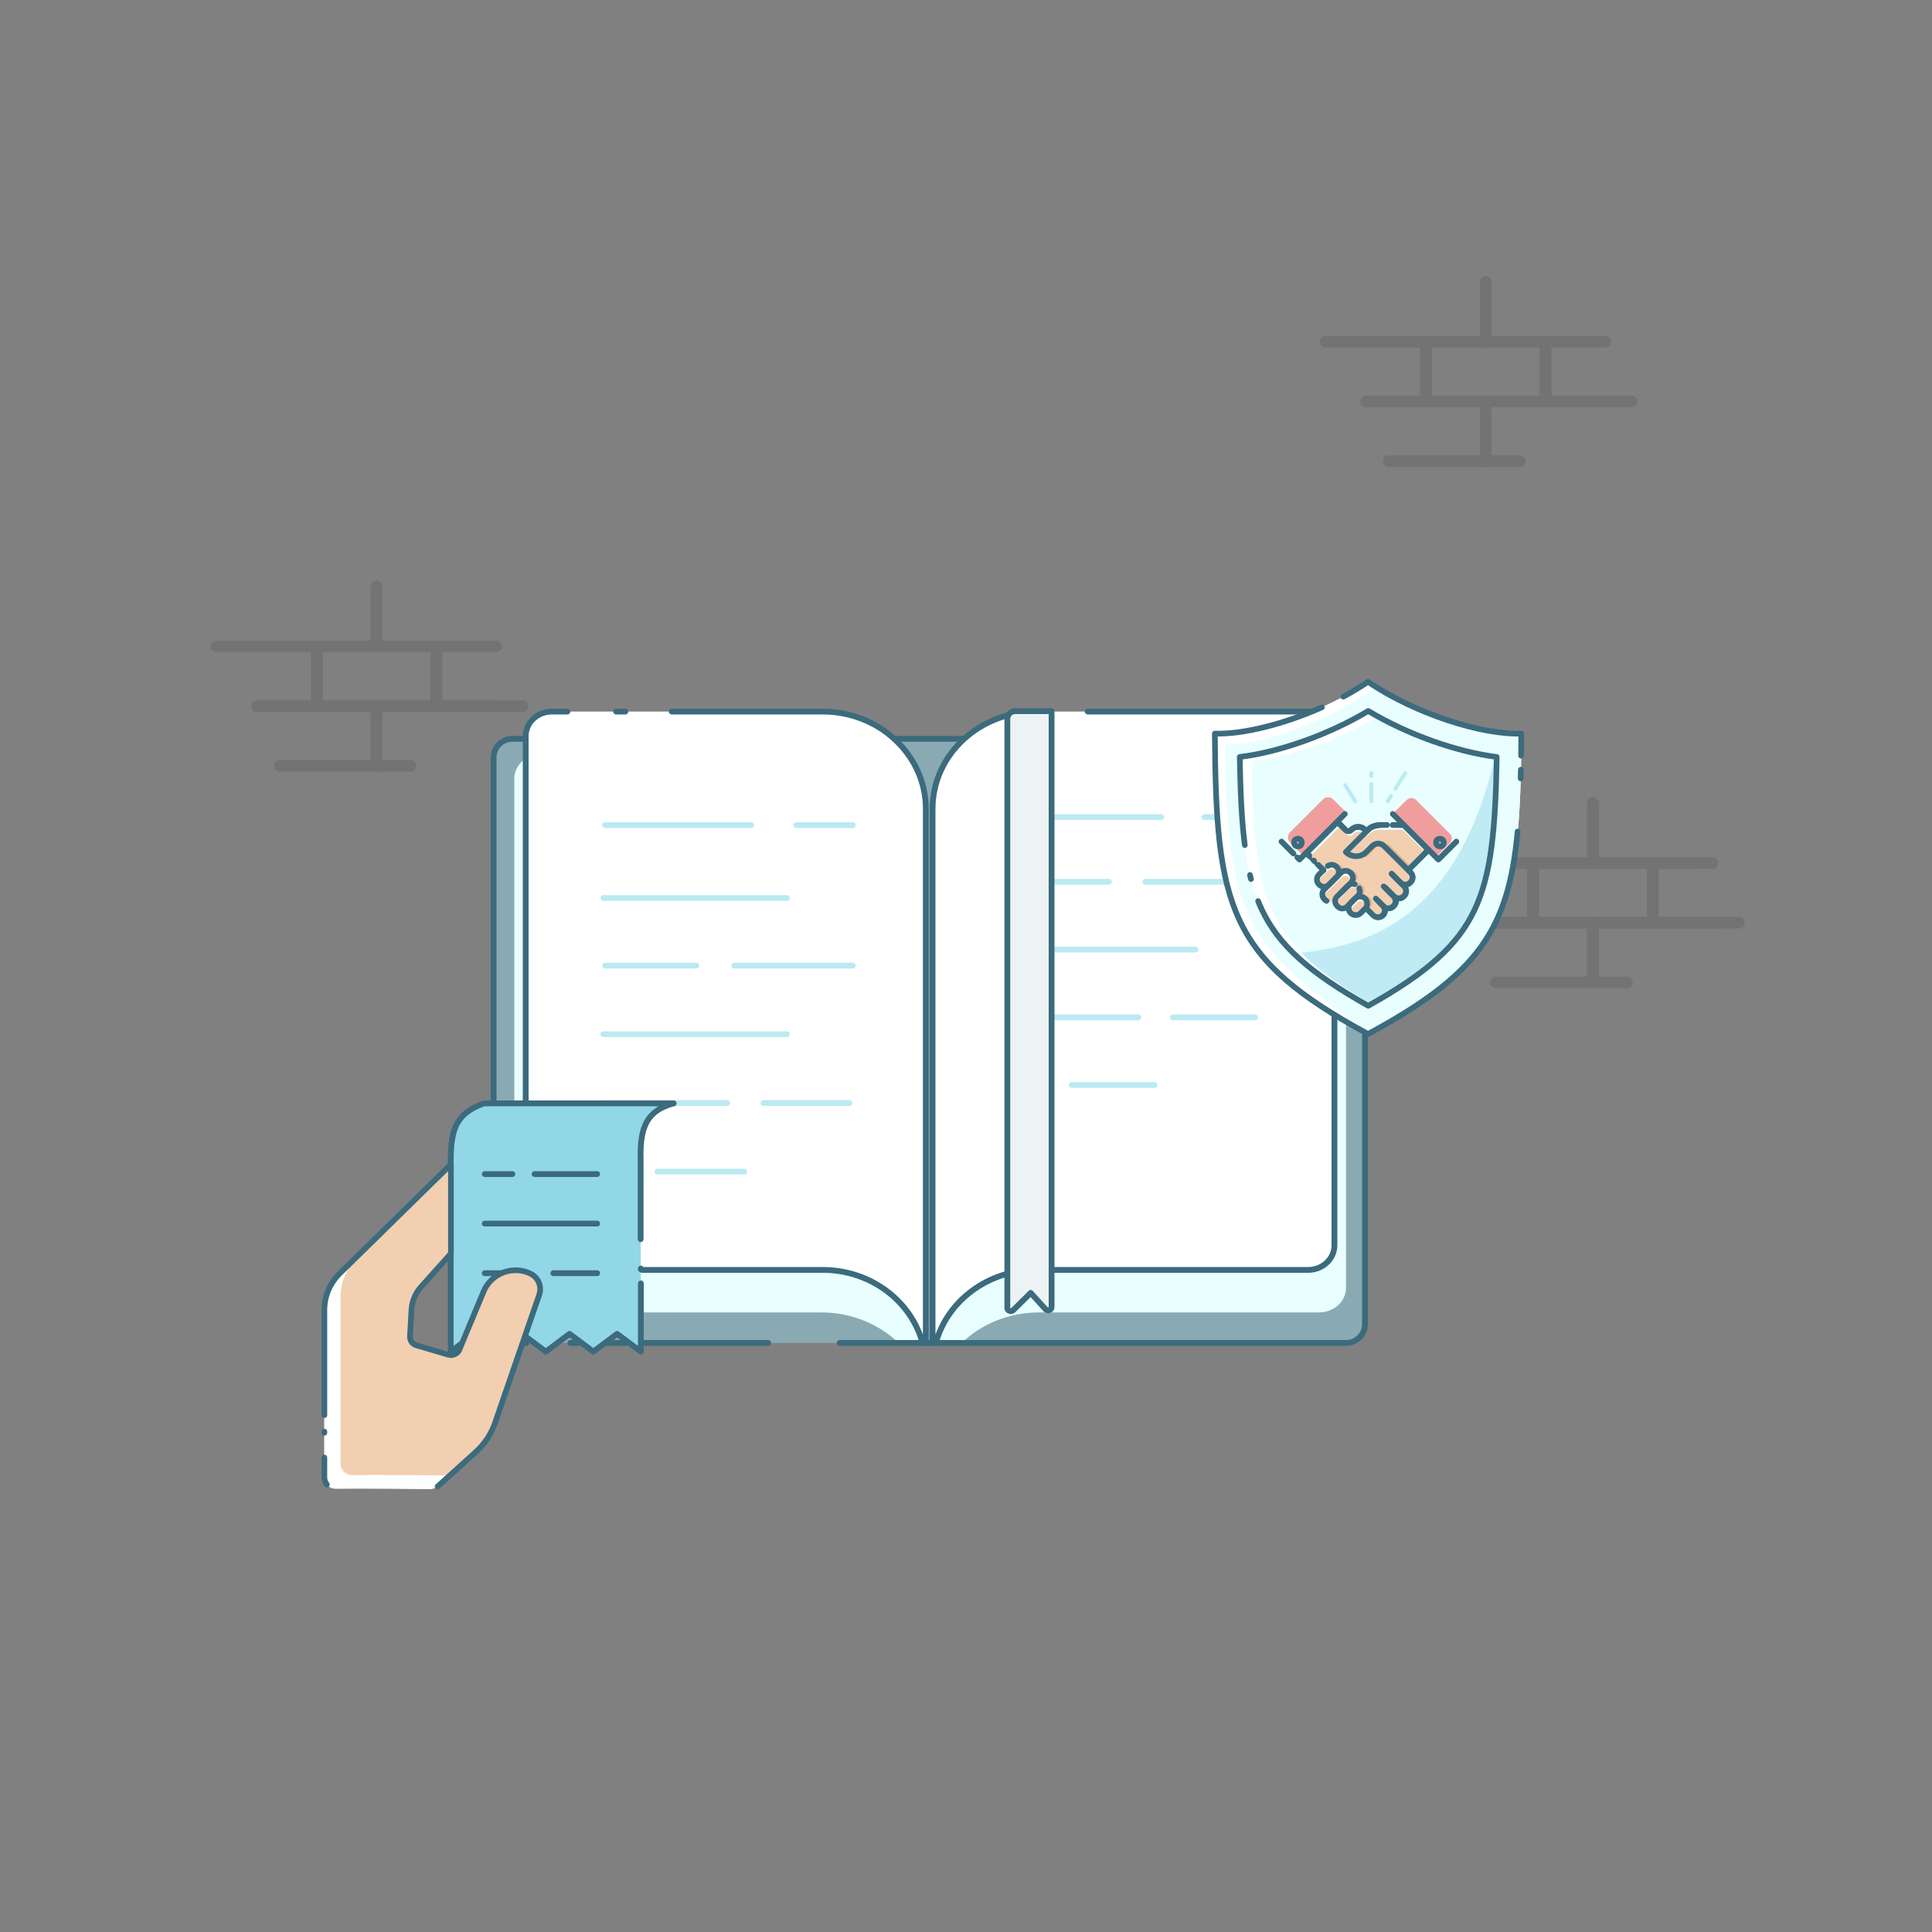 <?xml version="1.0" encoding="utf-8"?>
<!-- Generator: Adobe Illustrator 23.0.3, SVG Export Plug-In . SVG Version: 6.00 Build 0)  -->
<svg version="1.1" id="Layer_1" xmlns="http://www.w3.org/2000/svg" xmlns:xlink="http://www.w3.org/1999/xlink" x="0px" y="0px"
	 viewBox="0 0 1000 1000" style="enable-background:new 0 0 1000 1000;" xml:space="preserve">
<rect x="0" y="0" width="1000" height="1000" fill="#808080" stroke="none"/>
<style type="text/css">
	.st0{opacity:0.48;fill:#92D7E7;enable-background:new    ;}
	.st1{fill:#E9FEFF;}
	.st2{fill:none;stroke:#3B6B7D;stroke-width:3;stroke-linecap:round;stroke-linejoin:round;stroke-miterlimit:10;}
	.st3{fill:#FFFFFF;}
	.st4{fill:none;stroke:#BBEAF2;stroke-width:3;stroke-linecap:round;stroke-miterlimit:10;}
	.st5{fill:none;stroke:#91C2FF;stroke-width:3.2;stroke-linecap:round;stroke-linejoin:round;stroke-miterlimit:10;}
	.st6{fill:#EDF3F4;stroke:#3B6B7D;stroke-width:3;stroke-linecap:round;stroke-linejoin:round;stroke-miterlimit:10;}
	.st7{opacity:0.23;}
	.st8{fill:none;stroke:#474747;stroke-width:6;stroke-linecap:round;stroke-linejoin:round;stroke-miterlimit:10;}
	.st9{fill:none;stroke:#3B6B7D;stroke-width:2.926;stroke-linecap:round;stroke-linejoin:round;stroke-miterlimit:10;}
	.st10{fill:#F2CFB1;}
	.st11{fill:#E5B48F;}
	.st12{fill:#EF9E9D;}
	.st13{fill:none;stroke:#BBEAF2;stroke-width:2;stroke-linecap:round;stroke-miterlimit:10;}
	.st14{fill:#92D7E7;stroke:#3B6B7D;stroke-width:3;stroke-linecap:round;stroke-linejoin:round;stroke-miterlimit:10;}
	.st15{fill:#FFFFFF;stroke:#3B6B7D;stroke-width:3;stroke-linecap:round;stroke-linejoin:round;stroke-miterlimit:10;}
</style>
<g id="Book">
	<path class="st0" d="M706.7,392.1v293.3c0,5.4-4.4,9.7-9.7,9.7H265.3c-5.4,0-9.7-4.4-9.7-9.7V392.1c0-5.4,4.4-9.7,9.7-9.7h431.6
		C702.3,382.3,706.7,386.7,706.7,392.1z"/>
	<g>
		<path class="st1" d="M480.1,440.6v254.5h-15c-10.1-9.7-24.3-15.8-40.1-15.8H280.2c-7.7,0-14-5.7-14-12.7V403c0-4.2,2.3-8,5.8-10.3
			c2.3-1.5,5.1-2.4,8.2-2.4H425C455.4,390.2,480.1,412.8,480.1,440.6z"/>
		<path class="st1" d="M696.7,403v263.6c0,7-6.2,12.7-14,12.7H537.9c-15.8,0-30.1,6.1-40.1,15.8h-15V440.6
			c0-27.8,24.7-50.3,55.1-50.3h144.8c3,0,5.7,0.9,8,2.3C694.3,394.8,696.7,398.7,696.7,403z"/>
	</g>
	<line class="st2" x1="397.6" y1="695.1" x2="295.2" y2="695.1"/>
	<path class="st2" d="M272.4,695.1h-7.2c-5.4,0-9.7-4.4-9.7-9.7V392.1c0-5.4,4.4-9.7,9.7-9.7h431.6c5.4,0,9.7,4.4,9.7,9.7v293.3
		c0,5.4-4.4,9.7-9.7,9.7H434.6"/>
	<path class="st3" d="M480.1,418.6v276.5h-1.7c-5.9-21.7-26.9-37.8-51.9-37.8H285.6c-7.5,0-13.6-5.7-13.6-12.7V381
		c0-7,6.1-12.7,13.6-12.7h140.9c14.4,0,27.6,5.4,37.2,14.1C473.8,391.5,480.1,404.3,480.1,418.6z"/>
	<path class="st3" d="M690.7,381v263.6c0,7-6.1,12.7-13.6,12.7H536.3c-25,0-46,16.1-51.9,37.8h-1.7V418.6c0-14.2,6.3-27.1,16.4-36.2
		c9.6-8.7,22.8-14.1,37.2-14.1h140.8C684.6,368.3,690.7,374,690.7,381z"/>
	<path class="st2" d="M347.7,368.3h78.1c14.4,0,27.5,5.4,37,14.1c10.1,9.2,16.4,22,16.4,36.2v276.5h-1.7
		c-5.9-21.7-26.8-37.8-51.7-37.8H285.6c-7.5,0-13.5-5.7-13.5-12.7V381c0-7,6.1-12.7,13.5-12.7h8.1"/>
	<line class="st2" x1="318.9" y1="368.3" x2="323.7" y2="368.3"/>
	<path class="st2" d="M563,368.3h114.1c7.5,0,13.6,5.7,13.6,12.7v263.6c0,7-6.1,12.7-13.6,12.7H536.3c-25,0-46,16.1-51.9,37.8h-1.7
		V418.6c0-14.2,6.3-27.1,16.4-36.2c9.6-8.7,22.8-14.1,37.2-14.1h5.9"/>
	<g>
		<line class="st4" x1="340.3" y1="606.4" x2="385.2" y2="606.4"/>
		<line class="st4" x1="310.6" y1="606.4" x2="318.4" y2="606.4"/>
		<line class="st4" x1="395.2" y1="570.9" x2="439.7" y2="570.9"/>
		<line class="st4" x1="311.4" y1="570.9" x2="376.4" y2="570.9"/>
		<line class="st4" x1="312.3" y1="535.3" x2="407.3" y2="535.3"/>
		<line class="st4" x1="312.3" y1="464.8" x2="407.3" y2="464.8"/>
		<line class="st4" x1="380.1" y1="499.8" x2="441.4" y2="499.8"/>
		<line class="st4" x1="313.2" y1="499.8" x2="360.4" y2="499.8"/>
		<line class="st4" x1="412.1" y1="427.1" x2="441.4" y2="427.1"/>
		<line class="st4" x1="313.2" y1="427.1" x2="388.8" y2="427.1"/>
	</g>
	<g>
		<line class="st4" x1="554.7" y1="561.6" x2="597.6" y2="561.6"/>
		<line class="st4" x1="526.3" y1="561.6" x2="533.8" y2="561.6"/>
		<line class="st4" x1="607.1" y1="526.6" x2="649.7" y2="526.6"/>
		<line class="st4" x1="527.1" y1="526.6" x2="589.2" y2="526.6"/>
		<line class="st4" x1="528" y1="491.5" x2="618.8" y2="491.5"/>
		<line class="st4" x1="592.8" y1="456.4" x2="651.4" y2="456.4"/>
		<line class="st4" x1="528.8" y1="456.4" x2="574" y2="456.4"/>
		<line class="st4" x1="623.4" y1="422.9" x2="651.4" y2="422.9"/>
		<line class="st4" x1="528.8" y1="422.9" x2="601.1" y2="422.9"/>
	</g>
	<path class="st5" d="M337.1,548.5"/>
	<path class="st6" d="M541.1,677.6l-7.6-8.4l-9,8.9c-1.1,1.1-3.1,0.4-3.1-1V372.1c0-2.2,1.8-4,4-4h18.9v308.5
		C544.3,678.1,542.2,678.8,541.1,677.6z"/>
</g>
<g id="XMLID_262_" class="st7">
	<polyline id="XMLID_269_" class="st8" points="769,145.9 769,176.9 707.1,176.9 	"/>
	<polyline id="XMLID_268_" class="st8" points="830.9,176.9 769,176.9 769,145.9 	"/>
	<rect id="XMLID_267_" x="738.1" y="176.9" class="st8" width="61.9" height="30.9"/>
	<polyline id="XMLID_266_" class="st8" points="786.6,238.7 769,238.7 769,207.8 830.9,207.8 	"/>
	<polyline id="XMLID_265_" class="st8" points="707.1,207.8 769,207.8 769,238.7 718.8,238.7 	"/>
	<polyline id="XMLID_264_" class="st8" points="686.1,176.9 738.1,176.9 738.1,207.8 707.1,207.8 	"/>
	<polyline id="XMLID_263_" class="st8" points="844.6,207.8 799.9,207.8 799.9,176.9 821.4,176.9 	"/>
</g>
<g id="XMLID_1_" class="st7">
	<polyline id="XMLID_8_" class="st8" points="194.9,303.6 194.9,334.6 133,334.6 	"/>
	<polyline id="XMLID_7_" class="st8" points="256.8,334.6 194.9,334.6 194.9,303.6 	"/>
	<rect id="XMLID_6_" x="164" y="334.6" class="st8" width="61.9" height="30.9"/>
	<polyline id="XMLID_5_" class="st8" points="212.5,396.4 194.9,396.4 194.9,365.5 256.8,365.5 	"/>
	<polyline id="XMLID_4_" class="st8" points="133,365.5 194.9,365.5 194.9,396.4 144.7,396.4 	"/>
	<polyline id="XMLID_3_" class="st8" points="112,334.6 164,334.6 164,365.5 133,365.5 	"/>
	<polyline id="XMLID_2_" class="st8" points="270.5,365.5 225.8,365.5 225.8,334.6 247.3,334.6 	"/>
</g>
<g id="XMLID_9_" class="st7">
	<polyline id="XMLID_16_" class="st8" points="824.5,415.7 824.5,446.7 762.6,446.7 	"/>
	<polyline id="XMLID_15_" class="st8" points="886.4,446.7 824.5,446.7 824.5,415.7 	"/>
	<rect id="XMLID_14_" x="793.6" y="446.7" class="st8" width="61.9" height="30.9"/>
	<polyline id="XMLID_13_" class="st8" points="842.1,508.5 824.5,508.5 824.5,477.6 886.4,477.6 	"/>
	<polyline id="XMLID_12_" class="st8" points="762.6,477.6 824.5,477.6 824.5,508.5 774.3,508.5 	"/>
	<polyline id="XMLID_11_" class="st8" points="741.6,446.7 793.6,446.7 793.6,477.6 762.6,477.6 	"/>
	<polyline id="XMLID_10_" class="st8" points="900.1,477.6 855.4,477.6 855.4,446.7 876.9,446.7 	"/>
</g>
<g id="Shield">
	<path class="st3" d="M787.5,379.7v0.2c-0.3,44.7-2.1,73.7-12.8,96.5c-10.7,22.7-30.2,39.1-65.9,58.4c-0.2,0.1-0.4,0.2-0.6,0.3
		c-72.1-38.9-78.7-65.9-79.3-155.5c0.7,0,1.3,0,2,0c20.2,0,53.6-10.7,77.3-26.8C732.7,369.6,767.6,380.5,787.5,379.7z"/>
	<path class="st1" d="M787.5,379.9c-0.3,44.7-2.1,73.7-12.8,96.5c-10.7,22.7-30.2,39.1-65.9,58.4c-0.1-0.2-0.1-0.3,0-0.3
		c-63.2-43.8-74-59.7-74.6-149.2c19.9,0.8,52.5-12.1,77.1-28.8l1.8,1.2C735.8,373.3,767.1,379.7,787.5,379.9z"/>
	<path class="st9" d="M787.3,391.1c0.1-3.7,0.1-7.5,0.1-11.4c-19.9,0.8-54.8-10.1-79.3-26.8l0,0l0,0l0,0l0,0
		c-4,2.7-8.4,5.3-12.8,7.7"/>
	<path class="st9" d="M787.1,402.9c0-1.5,0.1-3,0.1-4.5"/>
	<path class="st9" d="M684.2,366.1c-20,8.9-41.4,14.1-55.4,13.6c0.6,89.6,7.2,116.5,79.3,155.5l0,0l0,0l0,0l0,0
		c56.3-30.4,72.7-53.5,77.4-104.8"/>
	<path class="st3" d="M774.6,391.8c0,0.5,0,1,0,1.5c-0.6,36.8-3,59.8-11.5,77.7c-8.4,17.8-23.6,31.9-53.3,48.7
		c-0.6,0.3-1.1,0.6-1.7,0.9c-30.8-17.3-46.4-31.5-55-49.6c-8.5-18.2-10.9-41.6-11.5-79.2c20.6-2.5,46.1-11.6,66.5-23.8
		c1.6,1,3.3,1.9,4.9,2.8c5.9,3.3,12.2,6.3,18.6,9c0,0,0,0,0.1,0C746.3,385.9,761.4,390.2,774.6,391.8z"/>
	<path class="st1" d="M774.6,393.3c-0.6,36.8-3,59.8-11.5,77.7c-8.4,17.8-23.6,31.9-53.3,48.7c-16.1-9.3-27.7-17.7-36.2-26.5
		c-6.3-6.5-10.9-13.2-14.4-20.5c-8.5-18-10.8-41.3-11.4-78.6c20.3-2.5,45.2-11.3,65.3-23.2c0.2-0.1,0.5-0.3,0.7-0.4
		c5.7,3.4,11.7,6.5,18,9.4c0,0,0,0,0.1,0c10.4,4.7,21.2,8.5,31.6,11.1C767.2,391.9,770.9,392.7,774.6,393.3z"/>
	<path class="st0" d="M774.6,393.3c-0.6,36.8-3,59.8-11.5,77.7c-8.4,17.8-23.6,31.9-53.3,48.7c-16.1-9.3-27.7-17.7-36.2-26.5
		c31.8-3.9,79.8-14.9,100.1-101C777.5,393.1,770.9,392.7,774.6,393.3z"/>
	<path class="st9" d="M647.5,455c-0.2-0.7-0.4-1.4-0.5-2.1"/>
	<path class="st9" d="M644.3,437.4c-1.6-12.6-2.3-27.4-2.6-45.6c20.6-2.5,46.1-11.6,66.5-23.8c20.4,12.2,45.8,21.2,66.5,23.8
		c-0.6,37.6-2.9,61.1-11.5,79.2c-8.6,18.2-24.2,32.4-55,49.6c-30.8-17.3-46.4-31.5-55-49.6c-0.7-1.5-1.4-3-2-4.6"/>
	<g id="Partnership">
		<path class="st3" d="M717.1,427c-0.2,0-0.4,0-0.6,0"/>
		<path class="st9" d="M716.5,427c-0.4,0-0.8,0-1.4,0c-4.1,0-6,1.4-6.9,2.4l-1,1l0-0.3l-0.7-0.7c-1.9-1.9-5-1.9-6.9,0l-0.2,0.2
			c-0.8,0.8-2.1,0.8-2.9,0l-4.2-4.2l-16,16l28.9,28.9l2-0.3l3.7,3.7c1.4,1.4,3.6,1.4,5,0c1.4-1.4,1.4-3.6,0-5l0.4,0.4
			c1.4,1.4,3.6,1.4,5,0l0.2-0.2c1.4-1.4,1.4-3.6,0-5l0.1,0.1c1.4,1.4,3.6,1.4,5,0l0.2-0.2c1.4-1.4,1.4-3.6,0-5l-1.9-1.9
			c1.4,1.4,3.6,1.4,5,0l0.2-0.2c1.4-1.4,1.4-3.6,0-5l-1.3-1.3l10.5-10.5L726.6,427h-3.4"/>
		<path class="st10" d="M730.6,452.3c1.3,1.3,0.3,4-1,5.3l-0.2,0.2c-1.3,1.3-3.5,1.3-4.8,0l1.8,1.8c1.3,1.3,1.3,3.4,0,4.8l-0.2,0.2
			c-1.3,1.3-3.4,1.3-4.8,0c1.2,1.3,1.2,3.4-0.1,4.7l-0.2,0.2c-1.3,1.3-3.4,1.3-4.8,0l-0.4-0.4c1.3,1.3,1.3,3.4,0,4.8
			c-1.3,1.3-3.4,1.3-4.8,0l-3.6-3.6l-1.9,0.3l-27.4-27.4l15.2-15.2l4,4c0.8,0.8,2,0.8,2.7,0l0.2-0.2c1.8-1.8,4.8-1.8,6.6,0l0.7,0.7
			l0,0.3l1-1c0.9-1,2.7-2.3,6.6-2.3c3.1,0,3.1,0,3.1,0h7.8l12.1,12.1l-9,9.5L730.6,452.3z"/>
		<path class="st11" d="M728.5,450.2l-12.5-12.5l0,0c1-1,2.5-1,3.5,0l10.8,10.8L728.5,450.2z"/>
		<path class="st11" d="M710.9,436.9l-6,6l0,0c0.9,0.9,2.3,0.9,3.2,0l6-6l0,0C713.3,436,711.8,436,710.9,436.9z"/>
		<path class="st12" d="M696.8,420.5l-22.3,22.3l-6.8-6.8c-1.4-1.4-1.4-3.8,0-5.2l17.1-17.1c1.4-1.4,3.8-1.4,5.2,0L696.8,420.5z"/>
		<path class="st12" d="M721,421l22.4,22.4l7-7c1.4-1.4,1.4-3.6,0-4.9l-17.4-17.4c-1.4-1.4-3.6-1.4-4.9,0L721,421z"/>
		<line class="st9" x1="720.8" y1="427" x2="726.6" y2="427"/>
		<path class="st9" d="M717.5,427c0.2,0,0.3,0,0.4,0"/>
		<path class="st9" d="M720.3,452.2l4.6,4.6c1.4,1.4,3.6,1.4,5,0l0.2-0.2c1.4-1.4,1.4-3.6,0-5l-13.7-13.7c-1.7-1.7-4.4-1.7-6.1,0
			l-2.2,2.2l-0.9,0.9c-2.9,2.9-7.6,2.9-10.6,0l0,0l11.5-11.5c0.8-0.9,2.4-2,5.4-2.3"/>
		<g>
			<path class="st11" d="M694.4,453.4l-3.9,3.9c-1.4,1.4-3.7,1.4-5.2,0l0,0c-1.4-1.4-1.4-3.7,0-5.2l3.9-3.9c1.4-1.4,3.7-1.4,5.2,0v0
				C695.8,449.6,695.8,452,694.4,453.4z"/>
			<path class="st11" d="M701.6,456.6l-8.4,8.4c-1.4,1.4-3.7,1.4-5.2,0l0,0c-1.4-1.4-1.4-3.7,0-5.2l8.4-8.4c1.4-1.4,3.7-1.4,5.2,0
				l0,0C703,452.9,703,455.2,701.6,456.6z"/>
			<path class="st11" d="M706.3,460.1c0.2,1.1-0.1,2.3-1,3.1l-5.5,5.5c-1.4,1.4-3.6,1.4-4.9,0l-0.3-0.3c-1.4-1.4-1.4-3.6,0-4.9
				l5.5-5.5c1.4-1.4,3.6-1.4,4.9,0l0.3,0.3C705.8,458.8,706.1,459.5,706.3,460.1"/>
			<path class="st11" d="M709.2,469.7l-1.1,1.1l-0.5-0.5l-1.9,0.3l-3.8-3.8l2.1-2.1c1.4-1.4,3.6-1.4,5,0l0.2,0.2
				C710.6,466.1,710.6,468.4,709.2,469.7z"/>
		</g>
		<path class="st9" d="M720.6,452.6l6.1,6.1c1.4,1.4,1.4,3.6,0,5l-0.2,0.2c-1.4,1.4-3.6,1.4-5,0l-4.3-4.3"/>
		<path class="st9" d="M716.2,458.8l5.1,5.1c1.4,1.4,1.4,3.6,0,5l-0.2,0.2c-1.4,1.4-3.6,1.4-5,0l-4-4"/>
		<path class="st9" d="M713.5,466.5l2.2,2.2c1.4,1.4,1.4,3.6,0,5l0,0c-1.4,1.4-3.6,1.4-5,0l-3.7-3.7"/>
		<g>
			<path class="st3" d="M691.9,453.9l-3.9,3.9c-1.4,1.4-3.7,1.4-5.2,0l0,0c-1.4-1.4-1.4-3.7,0-5.2l3.9-3.9c1.4-1.4,3.7-1.4,5.2,0v0
				C693.3,450.1,693.3,452.5,691.9,453.9z"/>
			<path class="st3" d="M699.1,457.1l-8.4,8.4c-1.4,1.4-3.7,1.4-5.2,0l0,0c-1.4-1.4-1.4-3.7,0-5.2l8.4-8.4c1.4-1.4,3.7-1.4,5.2,0
				l0,0C700.5,453.4,700.5,455.7,699.1,457.1z"/>
			<path class="st3" d="M703.8,460.6c0.2,1.1-0.1,2.3-1,3.1l-5.5,5.5c-1.4,1.4-3.6,1.4-4.9,0l-0.3-0.3c-1.4-1.4-1.4-3.6,0-4.9
				l5.5-5.5c1.4-1.4,3.6-1.4,4.9,0l0.3,0.3C703.3,459.3,703.6,460,703.8,460.6"/>
			<path class="st3" d="M706.6,470.3l-2.3,2.3c-1.4,1.4-3.7,1.4-5.2,0l0,0c-1.4-1.4-1.4-3.7,0-5.2l2.3-2.3c1.4-1.4,3.7-1.4,5.2,0
				l0,0C708,466.6,708,468.9,706.6,470.3z"/>
		</g>
		<g>
			<path class="st10" d="M691.3,454.5l-3.9,3.9c-1.1,1.1-2.8,1.1-3.9,0l0,0c-1.1-1.1-1.1-2.8,0-3.9l3.9-3.9c1.1-1.1,2.8-1.1,3.9,0v0
				C692.3,451.7,692.3,453.4,691.3,454.5z"/>
			<path class="st10" d="M698.3,457.9l-8.2,8.2c-1,1-2.7,1-3.8,0l0,0c-1-1-1-2.7,0-3.8l8.2-8.2c1-1,2.7-1,3.8,0l0,0
				C699.3,455.2,699.3,456.9,698.3,457.9z"/>
			<path class="st10" d="M702.4,464.2l-5.5,5.5c-1.1,1.1-2.9,1.1-4,0v0c-1.1-1.1-1.1-2.9,0-4l5.5-5.5c1.1-1.1,2.9-1.1,4,0l0,0
				C703.4,461.3,703.4,463.1,702.4,464.2z"/>
			<path class="st10" d="M706.2,470.7l-2.7,2.7c-1,1-2.6,1-3.6,0l0,0c-1-1-1-2.6,0-3.6l2.7-2.7c1-1,2.6-1,3.6,0l0,0
				C707.2,468.1,707.2,469.7,706.2,470.7z"/>
		</g>
		<g>
			<path class="st9" d="M687.3,448.2c1.3-0.9,3.2-0.8,4.4,0.4l0.3,0.3c1.3,1.3,1.3,3.5,0,4.9l-4.2,4.2c-1.3,1.3-3.5,1.3-4.9,0
				l-0.3-0.3c-1.3-1.3-1.3-3.5,0-4.9l2.4-2.4"/>
			<path class="st9" d="M686.6,466.3c-0.3-0.2-0.7-0.4-0.9-0.7l-0.3-0.3c-1.3-1.3-1.3-3.5,0-4.9l8.7-8.7c1.3-1.3,3.5-1.3,4.9,0
				l0.3,0.3c1.3,1.3,1.3,3.5,0,4.9l-4.7,4.7"/>
			<path class="st9" d="M703.5,459.8c0.6,1.3,0.4,2.9-0.7,3.9l-5.5,5.5c-1.4,1.4-3.6,1.4-4.9,0l-0.3-0.3c-1.4-1.4-1.4-3.6,0-4.9
				l5.5-5.5c1-1,2.4-1.3,3.6-0.8"/>
			<path class="st9" d="M706.6,470.3l-2.3,2.3c-1.4,1.4-3.7,1.4-5.2,0l0,0c-1.4-1.4-1.4-3.7,0-5.2l2.3-2.3c1.4-1.4,3.7-1.4,5.2,0
				l0,0C708,466.6,708,468.9,706.6,470.3z"/>
		</g>
		<path class="st9" d="M707.1,430.1l-0.7-0.7c-1.9-1.9-5-1.9-6.9,0l-0.2,0.2c-0.8,0.8-2.1,0.8-2.9,0l-4.2-4.2"/>
		<line class="st9" x1="677.7" y1="443.1" x2="676" y2="441.4"/>
		<line class="st9" x1="680.2" y1="445.6" x2="680" y2="445.4"/>
		<line class="st9" x1="685.1" y1="450.4" x2="682.2" y2="447.6"/>
		<line class="st9" x1="728.9" y1="450.3" x2="739.4" y2="439.8"/>
		<line class="st9" x1="669.5" y1="441.8" x2="663.3" y2="435.6"/>
		<polyline class="st9" points="696.1,421.3 672.6,444.9 671.5,443.8 		"/>
		<circle class="st9" cx="671.8" cy="436.1" r="2"/>
		<polyline class="st9" points="720.9,421.3 744.5,444.9 753.8,435.6 		"/>
		<circle class="st9" cx="745.3" cy="436.1" r="2"/>
		<line class="st13" x1="709.8" y1="401.6" x2="709.8" y2="400.2"/>
		<line class="st13" x1="709.8" y1="414.8" x2="709.8" y2="405.7"/>
		<line class="st13" x1="722.2" y1="408.3" x2="727.3" y2="400.2"/>
		<line class="st13" x1="718.2" y1="414.8" x2="720" y2="412"/>
		<line class="st13" x1="701.5" y1="414.8" x2="696.3" y2="406.4"/>
	</g>
</g>
<g>
	<path class="st14" d="M331.7,664.3v35.3l-12.3-9.2l-12.3,9.2l-12.3-9.2l-12.3,9.2l-12.3-9.2l-12.3,9.2l-12.3-9.2l-12.3,9.2v-99.7
		c0.2-16.4,3.3-23.6,17.1-28.8h98.3c-13.6,3.6-17.6,12-17.1,28.8v41.5"/>
	<line class="st2" x1="276.7" y1="607.7" x2="309.1" y2="607.7"/>
	<line class="st2" x1="250.9" y1="607.7" x2="265.2" y2="607.7"/>
	<line class="st2" x1="250.9" y1="633.3" x2="309.1" y2="633.3"/>
	<line class="st2" x1="286.4" y1="659" x2="309.1" y2="659"/>
	<line class="st2" x1="250.9" y1="659" x2="259.6" y2="659"/>
	<path class="st3" d="M233.4,602.7v46.1l-15.6,17.4c-2.8,3.2-4.5,7.2-4.8,11.4l-0.8,14.1c-0.1,2.1,1.2,4,3.2,4.6l16.6,4.9
		c2.4,0.7,4.9-0.5,5.9-2.8l0.2-0.6l2.5-6l9.7-23.3c0.6-1.5,1.5-2.9,2.4-4.2c5-6.4,14-8.8,21.7-5.2c3.2,1.5,5.1,4.7,5.1,8.1
		c0,1-0.2,1.9-0.5,2.9l-10.2,29.5l-12.6,36.6c-2,5.9-5.5,11.1-10.1,15.3l-13.1,11.8l-6.6,6c-1.1,1-2.5,1.5-4,1.5
		c-8.2-0.1-36.4-0.4-48.7-0.2c-3.3,0-5.9-2.6-5.9-5.9V678c0-7.1,2.9-13.9,8-18.9L233.4,602.7z"/>
	<path class="st10" d="M232,701.2c2.4,0.7,4.9-0.5,5.9-2.8l0.2-0.6l2.5-6c0.7-0.5,1.2-1.2,1.5-2l0.2-0.6l10.4-24.9
		c5-6.4,14-8.8,21.7-5.2c3.2,1.5,5.1,4.7,5.1,8.1c0,1-0.2,1.9-0.5,2.9l-10.2,29.5l-12.6,36.6c-2,5.9-5.5,11.1-10.1,15.3l-13.1,11.8
		c-0.7,0.2-1.4,0.4-2.1,0.4c-8.2-0.1-36.4-0.4-48.7-0.2c-3.3,0-5.9-2.6-5.9-5.9v-86.7c0-7.1,2.9-13.9,8-18.9l49-48v44.9l-15.6,17.4
		c-2.8,3.2-4.5,7.2-4.8,11.4l-0.8,14.1c-0.1,2.1,1.2,4,3.2,4.6L232,701.2z"/>
	<path class="st9" d="M169.2,768.4c-0.8-1-1.3-2.3-1.3-3.6v-10.4"/>
	<path class="st9" d="M167.9,732.5V678c0-7.1,2.9-13.9,8-18.9l57.5-56.4v46.1l-15.6,17.4c-2.8,3.2-4.5,7.2-4.8,11.4l-0.8,14.1
		c-0.1,2.1,1.2,4,3.2,4.6l16.6,4.9c2.4,0.7,4.9-0.5,5.9-2.8l0.2-0.6l12.2-29.3c3.9-9.4,15-13.7,24.2-9.3c3.2,1.5,5.1,4.7,5.1,8.1
		c0,1-0.2,1.9-0.5,2.9l-10.2,29.5l-12.6,36.6c-2,5.9-5.5,11.1-10.1,15.3l-19.7,17.8"/>
	<line class="st9" x1="167.9" y1="741.6" x2="167.9" y2="741"/>
	<line class="st15" x1="331.7" y1="656.6" x2="331.7" y2="657"/>
</g>
</svg>
